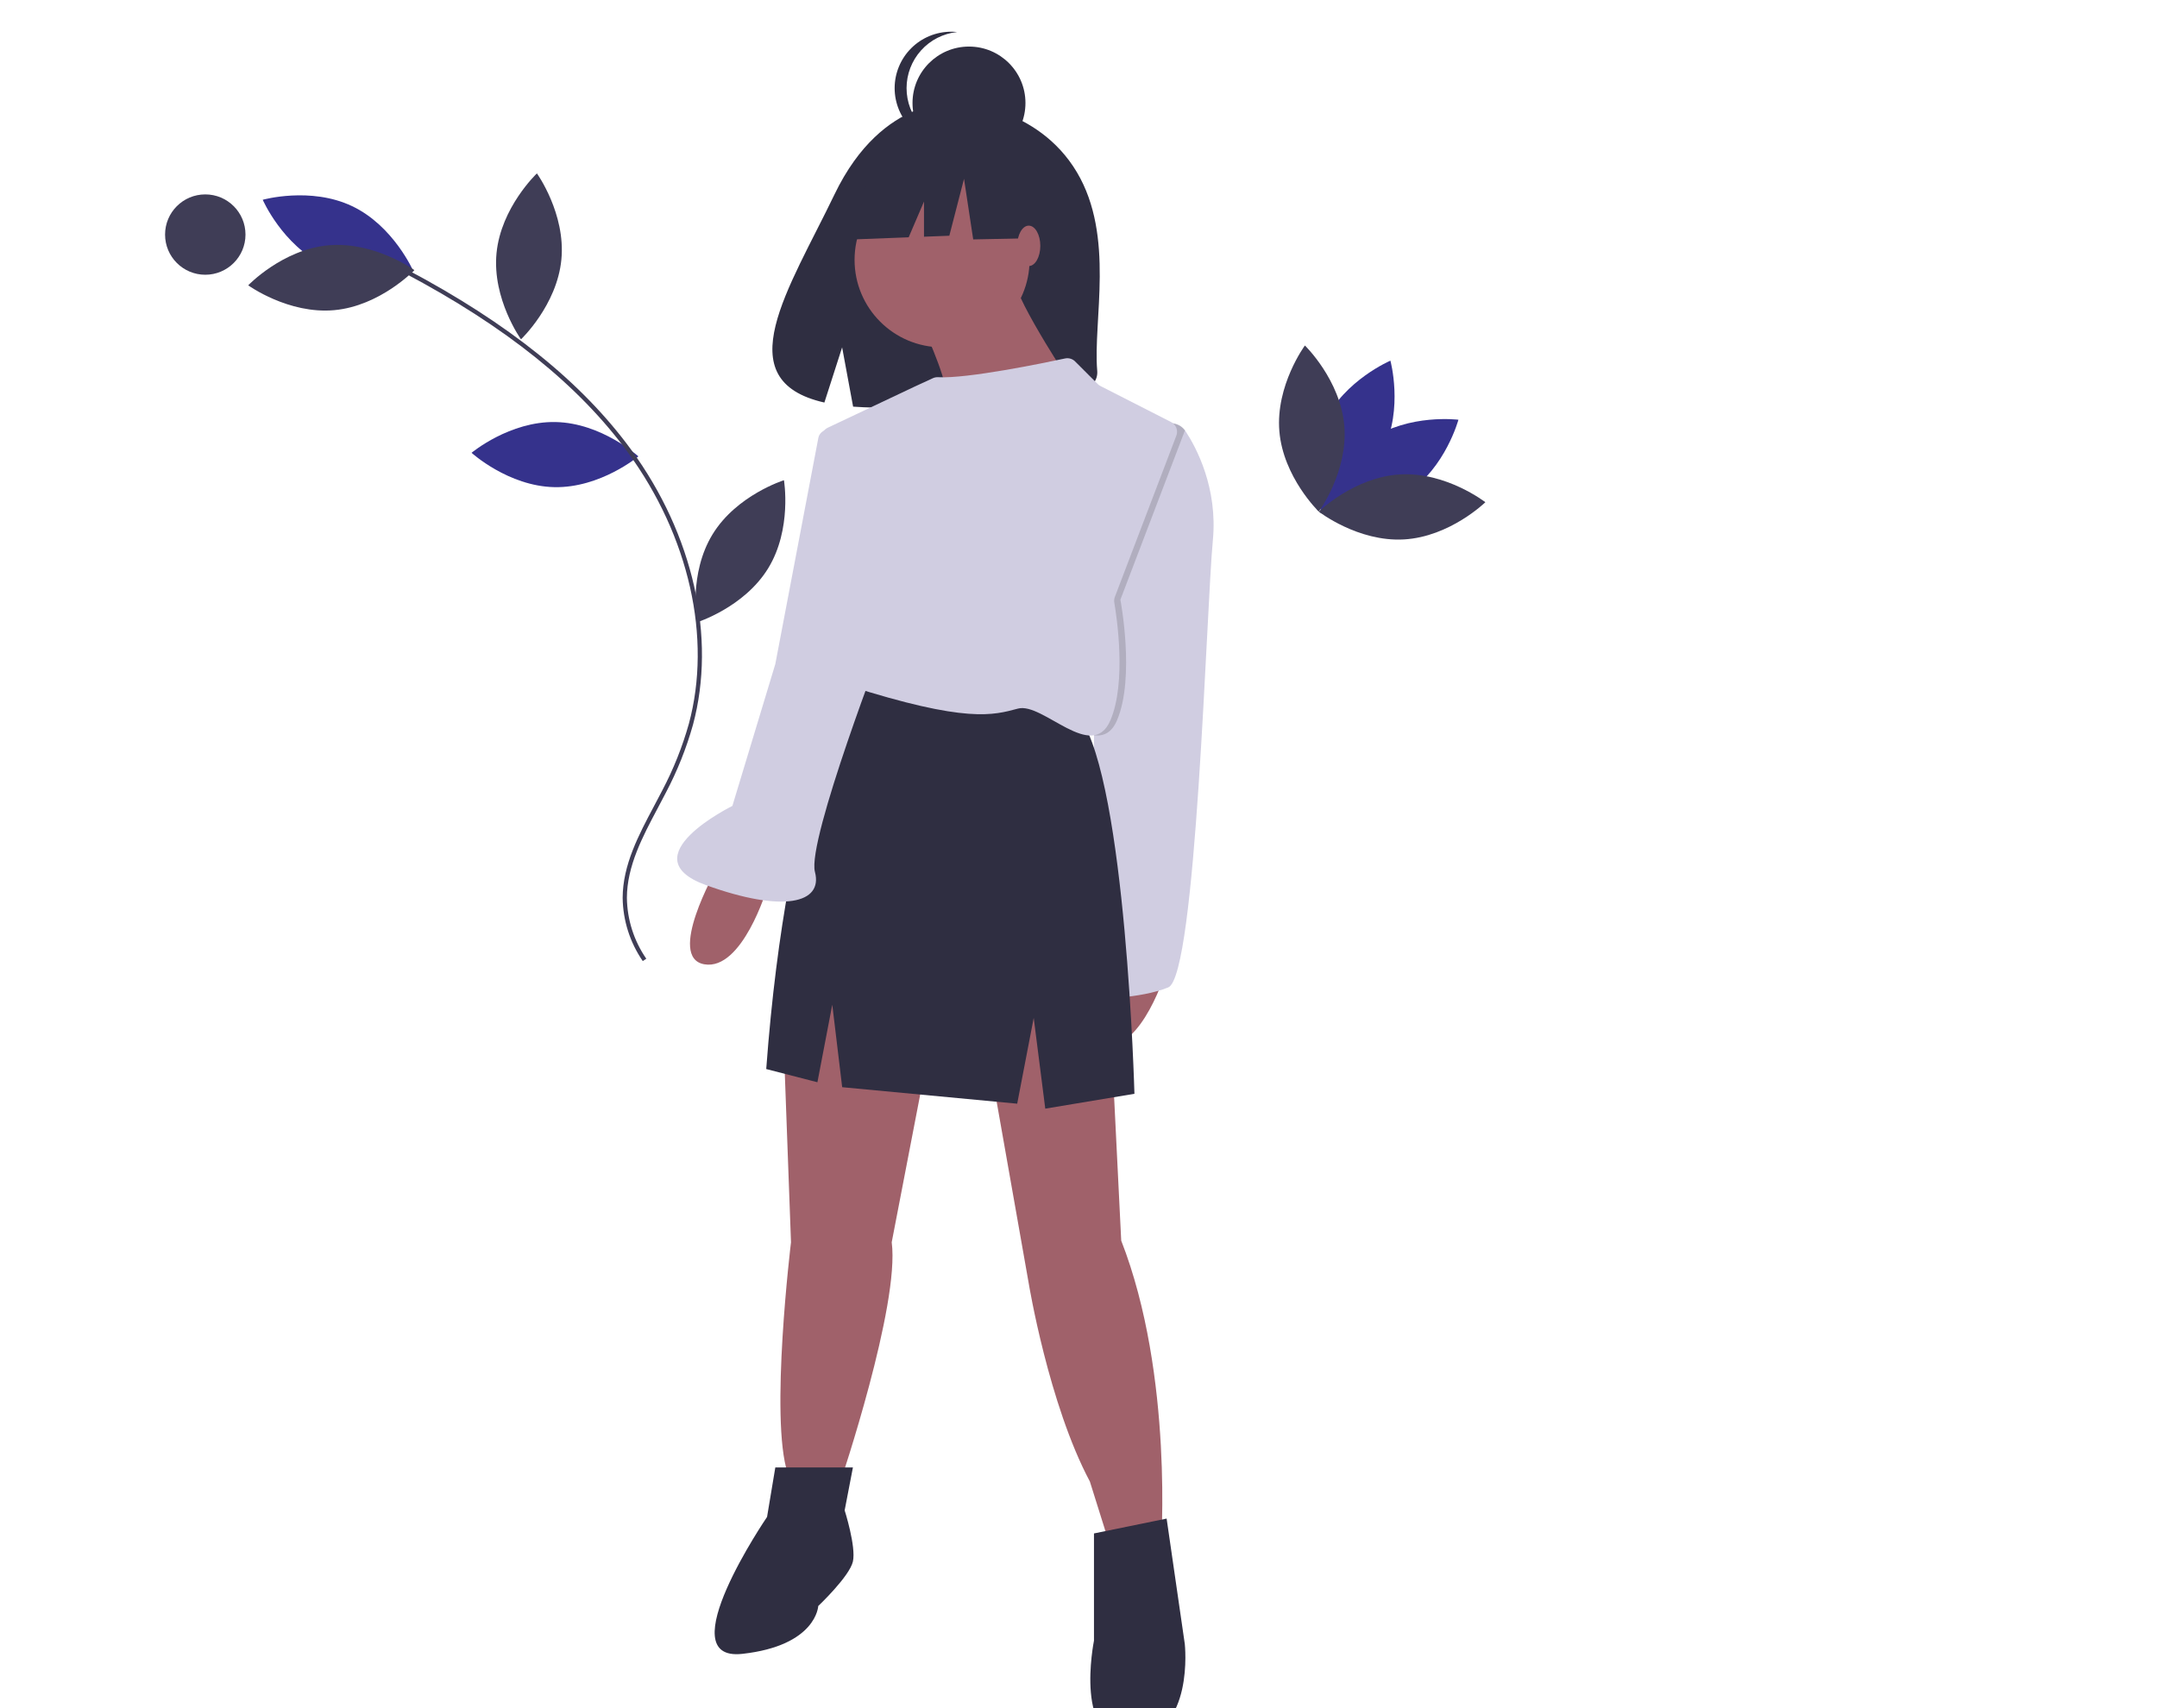 <svg width="760" height="602" viewBox="0 0 760 602" fill="none" xmlns="http://www.w3.org/2000/svg">
<g clip-path="url(#clip0)">
<path d="M495.851 173.813C482.371 182.852 465.046 180.652 465.046 180.652C465.046 180.652 469.576 163.797 483.056 154.757C496.536 145.718 513.861 147.918 513.861 147.918C513.861 147.918 509.331 164.774 495.851 173.813Z" fill="#35328C"/>
<path d="M466.747 148.53C459.666 163.128 464.257 179.967 464.257 179.967C464.257 179.967 480.329 173.138 487.41 158.54C494.492 143.942 489.9 127.103 489.9 127.103C489.9 127.103 473.828 133.932 466.747 148.53Z" fill="#35328C"/>
<path d="M473.657 150.074C475.007 166.24 464.66 180.3 464.66 180.3C464.66 180.3 452.123 168.149 450.773 151.982C449.423 135.815 459.771 121.756 459.771 121.756C459.771 121.756 472.307 133.907 473.657 150.074Z" fill="#3F3D56"/>
<path d="M493.359 167.189C477.152 168.103 464.66 180.3 464.66 180.3C464.66 180.3 478.445 191.015 494.653 190.101C510.861 189.187 523.353 176.99 523.353 176.99C523.353 176.99 509.567 166.275 493.359 167.189Z" fill="#3F3D56"/>
<path d="M195.786 148.732C212.016 149.08 224.926 160.834 224.926 160.834C224.926 160.834 211.523 172.023 195.293 171.676C179.064 171.328 166.153 159.574 166.153 159.574C166.153 159.574 179.556 148.385 195.786 148.732Z" fill="#35328C"/>
<path d="M114.191 93.368C128.854 100.33 145.668 95.609 145.668 95.609C145.668 95.609 138.708 79.602 124.045 72.641C109.383 65.679 92.569 70.4 92.569 70.4C92.569 70.4 99.529 86.407 114.191 93.368Z" fill="#35328C"/>
<path d="M115.682 86.451C131.848 84.974 145.998 95.204 145.998 95.204C145.998 95.204 133.938 107.827 117.772 109.304C101.606 110.78 87.456 100.55 87.456 100.55C87.456 100.55 99.516 87.927 115.682 86.451Z" fill="#3F3D56"/>
<path d="M174.942 89.248C173.392 105.396 183.565 119.583 183.565 119.583C183.565 119.583 196.251 107.587 197.8 91.438C199.35 75.29 189.176 61.103 189.176 61.103C189.176 61.103 176.491 73.099 174.942 89.248Z" fill="#3F3D56"/>
<path d="M251.075 188.287C242.596 202.121 245.514 219.329 245.514 219.329C245.514 219.329 262.178 214.107 270.657 200.274C279.137 186.44 276.219 169.232 276.219 169.232C276.219 169.232 259.555 174.453 251.075 188.287Z" fill="#3F3D56"/>
<path d="M226.476 338.697L227.712 337.862C223.357 331.545 220.978 324.077 220.88 316.407C220.914 305.187 226.429 294.809 231.763 284.772C232.753 282.909 233.739 281.052 234.688 279.197C238.673 271.629 241.848 263.664 244.161 255.431C252.434 224.708 244.289 188.461 222.374 158.47C204.989 134.678 179.073 113.873 143.146 94.866L142.448 96.183C178.17 115.082 203.92 135.743 221.169 159.349C242.821 188.979 250.877 224.753 242.721 255.044C240.434 263.176 237.297 271.044 233.361 278.518C232.415 280.367 231.432 282.217 230.445 284.073C225.027 294.27 219.424 304.813 219.388 316.403C219.487 324.372 221.954 332.132 226.476 338.697V338.697Z" fill="#3F3D56"/>
<path d="M72.328 96.824C80.152 96.824 86.495 90.486 86.495 82.666C86.495 74.847 80.152 68.508 72.328 68.508C64.504 68.508 58.161 74.847 58.161 82.666C58.161 90.486 64.504 96.824 72.328 96.824Z" fill="#3F3D56"/>
<path d="M379.473 60.758C365.564 37.27 338.045 36.176 338.045 36.176C338.045 36.176 311.23 32.749 294.028 68.52C277.994 101.862 255.866 134.054 290.465 141.86L296.715 122.421L300.585 143.307C305.512 143.661 310.454 143.745 315.389 143.56C352.443 142.364 387.73 143.909 386.594 130.622C385.084 112.958 392.857 83.357 379.473 60.758Z" fill="#2F2E41"/>
<path d="M393.016 335.177C393.016 335.177 375.564 365.989 388.944 368.315C402.324 370.64 411.051 341.572 411.051 341.572L393.016 335.177Z" fill="#A0616A"/>
<path d="M427.34 190.415C425.013 214.832 421.522 343.897 411.632 347.967C401.743 352.036 385.453 352.036 385.453 352.036V238.087C385.453 238.087 389.526 158.439 404.07 149.137H412.482C413.459 149.137 414.423 149.365 415.297 149.803C416.171 150.241 416.93 150.877 417.514 151.66C417.589 151.759 417.659 151.864 417.729 151.969C421.51 157.747 429.102 171.91 427.34 190.415Z" fill="#D0CDE1"/>
<path d="M276.374 374.419L278.701 437.789C278.701 437.789 271.139 499.996 277.538 519.181L296.154 522.088C296.154 522.088 317.097 459.881 314.188 437.789L326.405 374.419L295.572 335.467L276.374 374.419Z" fill="#A0616A"/>
<path d="M347.348 352.327L350.257 383.14L362.474 452.323C362.474 452.323 369.455 494.763 383.999 522.088L393.307 551.738L409.014 545.924C409.014 545.924 413.668 484.88 395.052 437.207L392.143 378.489L372.364 345.351L347.348 352.327Z" fill="#A0616A"/>
<path d="M380.508 252.912L300.808 237.797C300.808 237.797 277.538 274.423 269.975 376.745L288.009 381.396L293.245 354.071L296.736 383.14L358.402 388.954L364.219 358.722L368.292 390.698L399.706 385.465C399.706 385.465 396.798 276.167 380.508 252.912Z" fill="#2F2E41"/>
<path d="M300.517 517.146H273.175L270.266 534.587C270.266 534.587 235.361 585.748 261.54 582.841C287.719 579.935 288.3 565.982 288.3 565.982C288.3 565.982 299.354 555.517 300.517 550.285C301.681 545.052 297.608 532.262 297.608 532.262L300.517 517.146Z" fill="#2F2E41"/>
<path d="M411.051 535.169L385.453 540.401V578.19C385.453 578.19 377.891 615.398 399.415 613.073C420.94 610.747 417.45 579.353 417.45 579.353L411.051 535.169Z" fill="#2F2E41"/>
<path d="M331.932 122.394C348.961 122.394 362.765 108.599 362.765 91.581C362.765 74.564 348.961 60.769 331.932 60.769C314.903 60.769 301.099 74.564 301.099 91.581C301.099 108.599 314.903 122.394 331.932 122.394Z" fill="#A0616A"/>
<path d="M326.114 117.162C326.114 117.162 335.422 137.51 333.095 140.998C330.768 144.486 379.636 138.673 379.636 138.673C379.636 138.673 357.529 105.534 357.529 98.558L326.114 117.162Z" fill="#A0616A"/>
<path d="M252.232 306.689C252.232 306.689 234.779 337.502 248.159 339.828C261.54 342.153 270.266 313.084 270.266 313.084L252.232 306.689Z" fill="#A0616A"/>
<path opacity="0.15" d="M394.761 211.344C394.761 211.344 399.997 238.669 393.598 253.784C391.69 258.29 388.798 259.54 385.453 259.133V238.087C385.453 238.087 389.526 158.439 404.07 149.137H412.482C413.459 149.137 414.423 149.365 415.297 149.803C416.171 150.241 416.93 150.877 417.514 151.66L394.761 211.344Z" fill="black"/>
<path d="M375.269 126.325C367.657 127.955 340.821 133.499 330.538 132.932C329.905 132.895 329.273 133.014 328.697 133.278L322.042 136.347L291.637 150.74C290.853 151.111 290.217 151.736 289.833 152.513C289.449 153.291 289.339 154.175 289.521 155.023L300.463 206.05C300.642 206.88 300.541 207.745 300.176 208.511C299.811 209.277 299.202 209.901 298.445 210.284C289.554 214.772 263.315 230.257 298.772 241.576C340.658 254.947 349.966 252.04 358.693 249.715C367.419 247.389 384.872 268.9 391.271 253.784C396.938 240.399 393.481 217.441 392.615 212.359C392.5 211.684 392.569 210.99 392.813 210.35L414.475 153.527C414.812 152.64 414.811 151.66 414.47 150.775C414.129 149.89 413.472 149.162 412.627 148.731L387.741 136.042C387.382 135.859 387.053 135.621 386.768 135.336L378.794 127.367C378.341 126.913 377.78 126.58 377.164 126.398C376.549 126.216 375.897 126.191 375.269 126.325Z" fill="#D0CDE1"/>
<path d="M296.445 151.463H291.799C290.979 151.463 290.184 151.749 289.552 152.272C288.92 152.794 288.491 153.521 288.337 154.327L273.175 234.018L258.049 284.016C258.049 284.016 221.399 302.038 248.741 311.922C276.084 321.805 290.046 318.317 287.137 307.271C284.228 296.225 312.152 224.134 312.152 224.134L296.445 151.463Z" fill="#D0CDE1"/>
<path d="M341.413 56.179C352.402 56.179 361.311 47.277 361.311 36.295C361.311 25.313 352.402 16.41 341.413 16.41C330.424 16.41 321.516 25.313 321.516 36.295C321.516 47.277 330.424 56.179 341.413 56.179Z" fill="#2F2E41"/>
<path d="M319.421 31.062C319.422 26.151 321.241 21.414 324.528 17.763C327.815 14.112 332.337 11.806 337.224 11.289C336.529 11.216 335.829 11.178 335.13 11.177C332.516 11.176 329.927 11.689 327.512 12.688C325.096 13.686 322.901 15.15 321.052 16.997C319.203 18.844 317.737 21.036 316.736 23.45C315.735 25.863 315.22 28.45 315.22 31.062C315.22 33.674 315.735 36.261 316.736 38.674C317.737 41.087 319.203 43.28 321.052 45.127C322.901 46.973 325.096 48.438 327.512 49.436C329.927 50.435 332.516 50.948 335.13 50.946C335.829 50.946 336.529 50.908 337.224 50.835C332.337 50.318 327.815 48.011 324.528 44.361C321.241 40.71 319.422 35.973 319.421 31.062V31.062Z" fill="#2F2E41"/>
<path d="M373.324 58.494L346.137 44.262L308.592 50.084L300.825 84.369L320.161 83.626L325.563 71.03V83.418L334.485 83.075L339.664 63.022L342.9 84.369L374.619 83.722L373.324 58.494Z" fill="#2F2E41"/>
<path d="M362.474 93.761C364.723 93.761 366.546 90.573 366.546 86.64C366.546 82.706 364.723 79.518 362.474 79.518C360.225 79.518 358.402 82.706 358.402 86.64C358.402 90.573 360.225 93.761 362.474 93.761Z" fill="#A0616A"/>
</g>
<defs>
<clipPath id="clip0">
<rect width="760" height="602" fill="white"/>
</clipPath>
</defs>
</svg>
